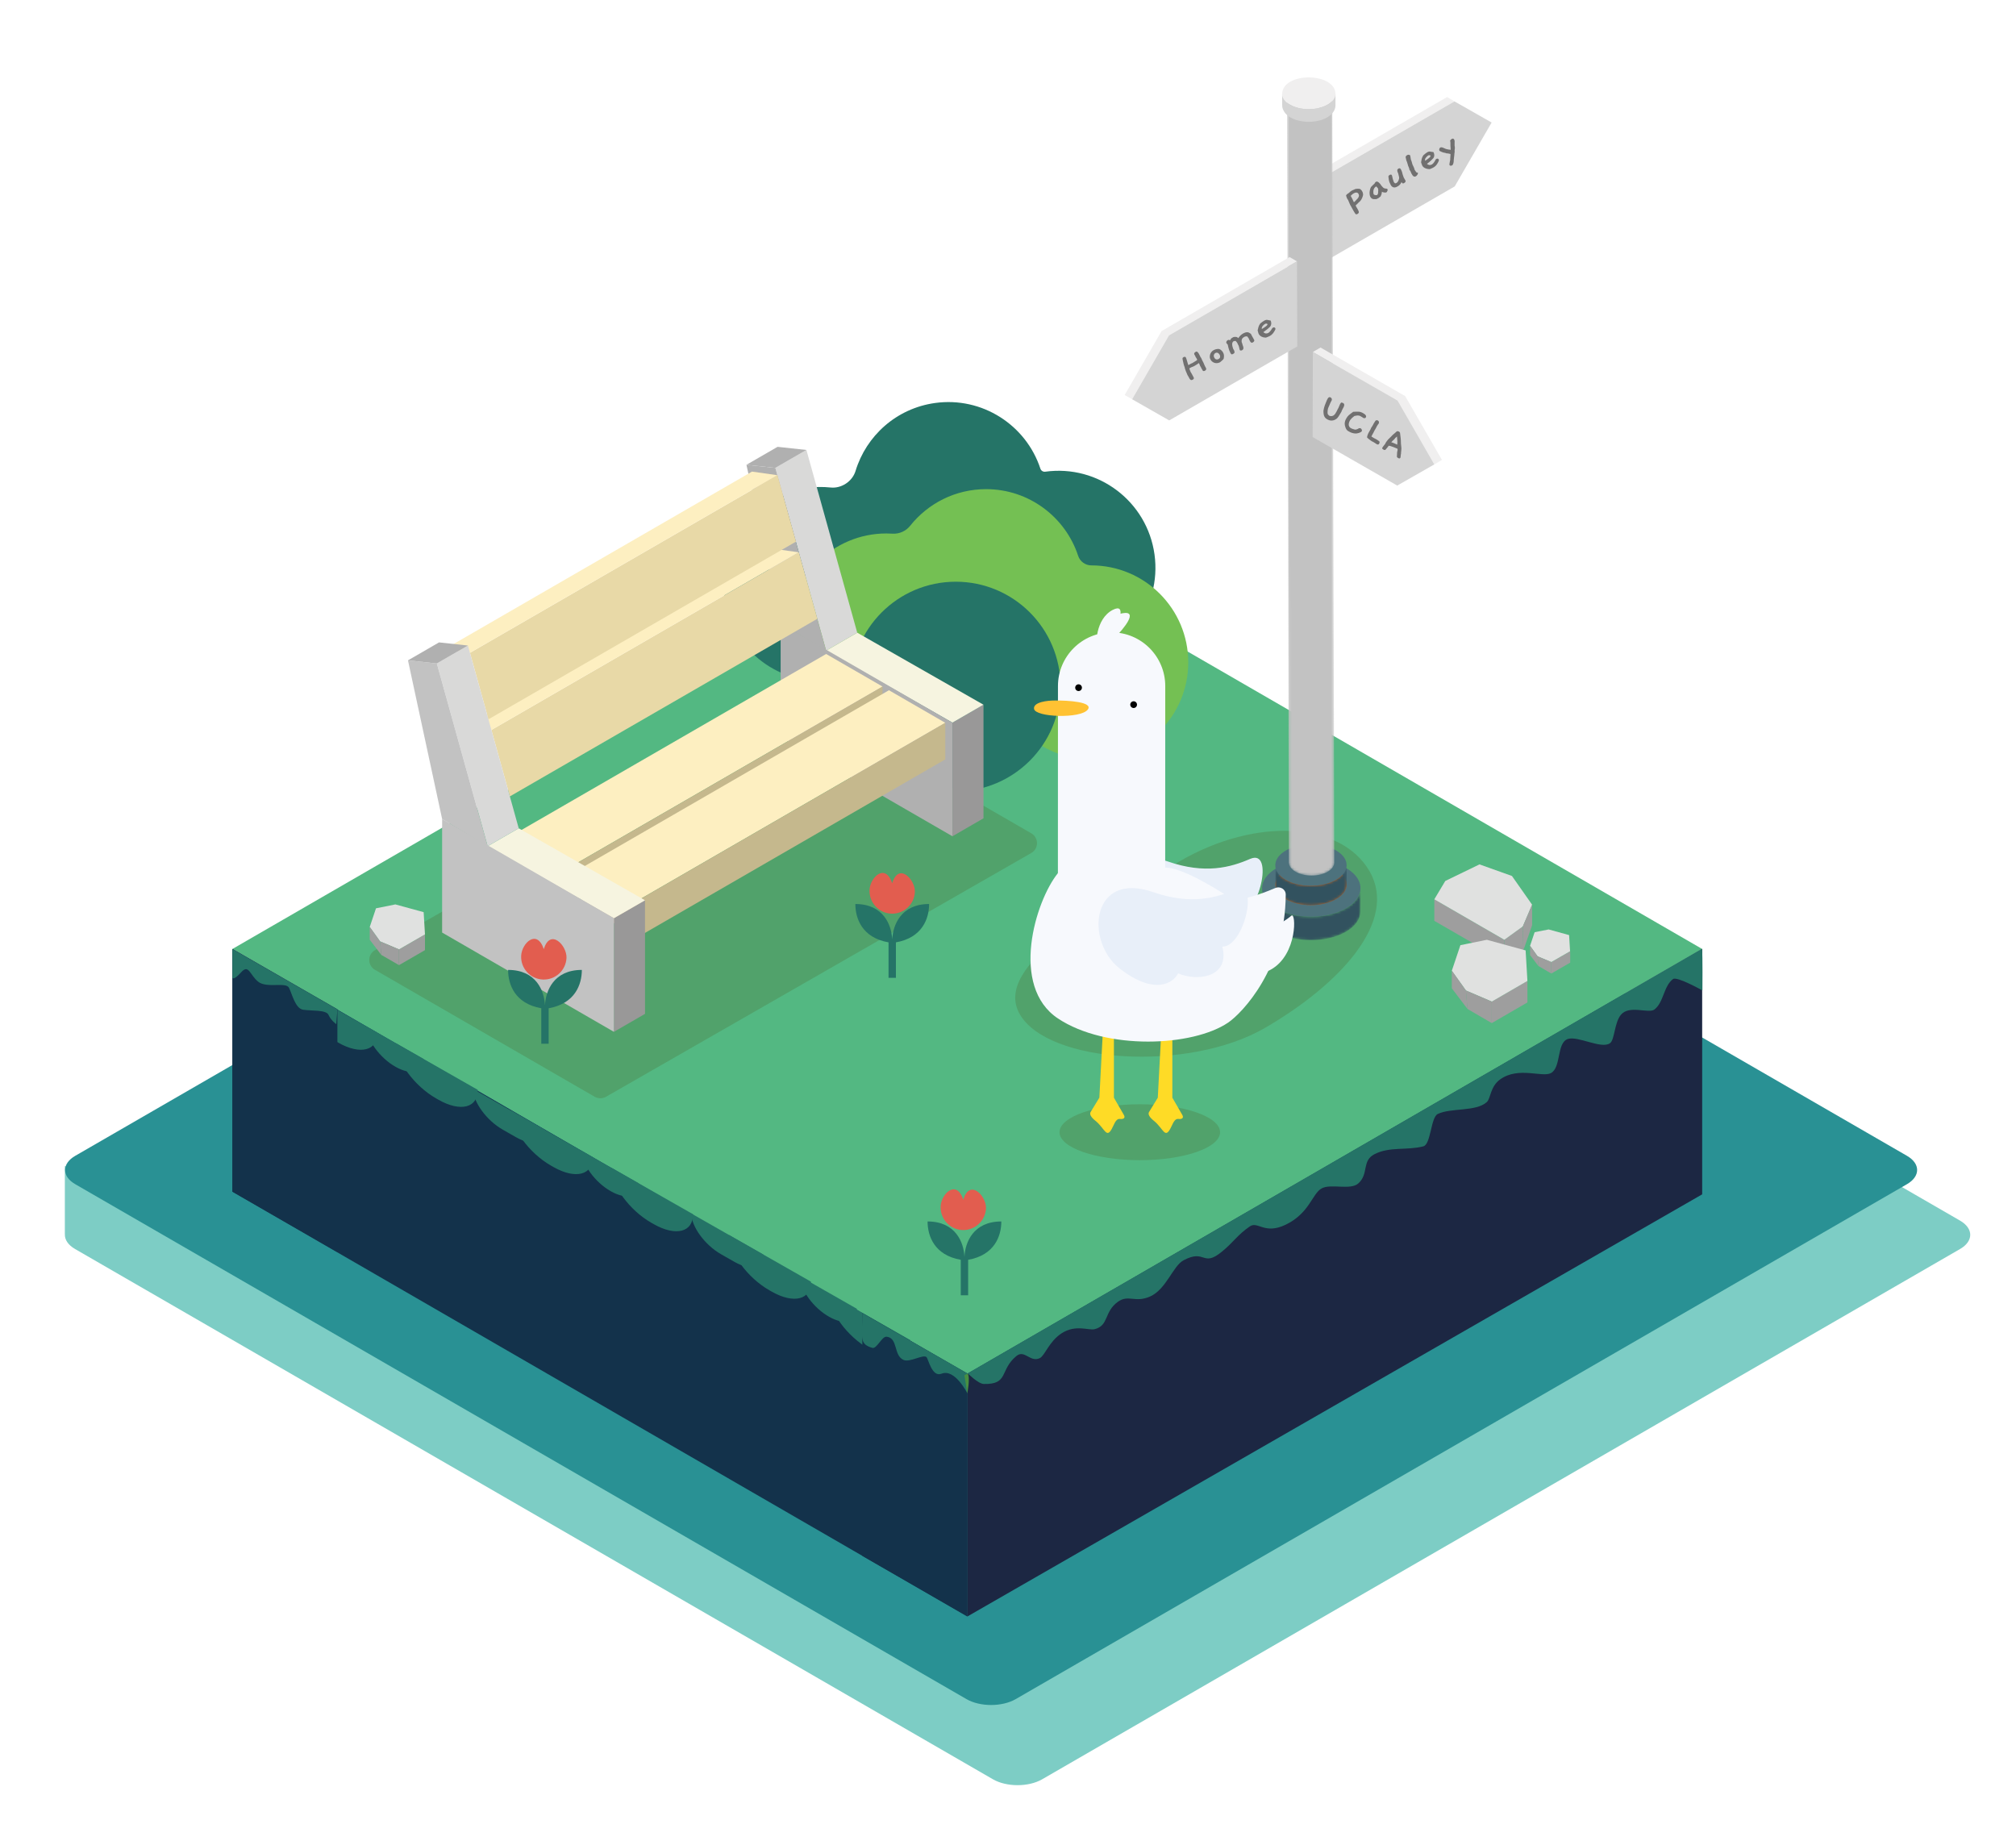 <svg width="817" height="746" viewBox="0 0 817 746" fill="none" xmlns="http://www.w3.org/2000/svg">
<g clip-path="url(#clip0_4635_7273)">
<g opacity="0.15">
<path d="M-5429.68 -1050.5L-2108.62 -2968.79L1212.45 -1050.5L-2108.62 867.806L-5429.68 -1050.5Z" stroke="#231F20" stroke-miterlimit="10"/>
<path d="M-2134.96 852.576L1186.09 -1065.71" stroke="#231F20" stroke-miterlimit="10"/>
<path d="M-2161.32 837.346L1159.74 -1080.94" stroke="#231F20" stroke-miterlimit="10"/>
<path d="M-2187.69 822.133L1133.38 -1096.17" stroke="#231F20" stroke-miterlimit="10"/>
<path d="M-2214.05 806.903L1107.02 -1111.4" stroke="#231F20" stroke-miterlimit="10"/>
<path d="M-2240.4 791.673L1080.67 -1126.61" stroke="#231F20" stroke-miterlimit="10"/>
<path d="M-2266.76 776.459L1054.31 -1141.84" stroke="#231F20" stroke-miterlimit="10"/>
<path d="M-2293.12 761.23L1027.95 -1157.07" stroke="#231F20" stroke-miterlimit="10"/>
<path d="M-2319.48 746L1001.58 -1172.29" stroke="#231F20" stroke-miterlimit="10"/>
<path d="M-2345.83 730.786L975.238 -1187.52" stroke="#231F20" stroke-miterlimit="10"/>
<path d="M-2372.19 715.556L948.876 -1202.75" stroke="#231F20" stroke-miterlimit="10"/>
<path d="M-2398.55 700.327L922.514 -1217.96" stroke="#231F20" stroke-miterlimit="10"/>
<path d="M-2424.9 685.113L896.168 -1233.19" stroke="#231F20" stroke-miterlimit="10"/>
<path d="M-2451.26 669.883L869.805 -1248.42" stroke="#231F20" stroke-miterlimit="10"/>
<path d="M-2477.62 654.654L843.443 -1263.63" stroke="#231F20" stroke-miterlimit="10"/>
<path d="M-2503.98 639.424L817.081 -1278.86" stroke="#231F20" stroke-miterlimit="10"/>
<path d="M-2530.33 624.21L790.735 -1294.09" stroke="#231F20" stroke-miterlimit="10"/>
<path d="M-2556.69 608.981L764.373 -1309.31" stroke="#231F20" stroke-miterlimit="10"/>
<path d="M-2583.05 593.751L738.011 -1324.54" stroke="#231F20" stroke-miterlimit="10"/>
<path d="M-2609.4 578.537L711.649 -1339.77" stroke="#231F20" stroke-miterlimit="10"/>
<path d="M-2635.76 563.307L685.303 -1354.98" stroke="#231F20" stroke-miterlimit="10"/>
<path d="M-2662.12 548.078L658.941 -1370.21" stroke="#231F20" stroke-miterlimit="10"/>
<path d="M-2688.49 532.864L632.578 -1385.44" stroke="#231F20" stroke-miterlimit="10"/>
<path d="M-2714.83 517.634L606.232 -1400.65" stroke="#231F20" stroke-miterlimit="10"/>
<path d="M-2741.2 502.404L579.87 -1415.88" stroke="#231F20" stroke-miterlimit="10"/>
<path d="M-2767.56 487.191L553.508 -1431.11" stroke="#231F20" stroke-miterlimit="10"/>
<path d="M-2793.92 471.961L527.146 -1446.33" stroke="#231F20" stroke-miterlimit="10"/>
<path d="M-2820.27 456.731L500.8 -1461.56" stroke="#231F20" stroke-miterlimit="10"/>
<path d="M-2846.63 441.518L474.438 -1476.79" stroke="#231F20" stroke-miterlimit="10"/>
<path d="M-2872.99 426.288L448.075 -1492" stroke="#231F20" stroke-miterlimit="10"/>
<path d="M-2899.34 411.058L421.73 -1507.23" stroke="#231F20" stroke-miterlimit="10"/>
<path d="M-2925.7 395.845L395.368 -1522.46" stroke="#231F20" stroke-miterlimit="10"/>
<path d="M-2952.06 380.615L369.005 -1537.67" stroke="#231F20" stroke-miterlimit="10"/>
<path d="M-2978.42 365.385L342.643 -1552.9" stroke="#231F20" stroke-miterlimit="10"/>
<path d="M-3004.77 350.171L316.297 -1568.13" stroke="#231F20" stroke-miterlimit="10"/>
<path d="M-3031.13 334.941L289.935 -1583.36" stroke="#231F20" stroke-miterlimit="10"/>
<path d="M-3057.49 319.712L263.573 -1598.58" stroke="#231F20" stroke-miterlimit="10"/>
<path d="M-3083.84 304.498L237.211 -1613.81" stroke="#231F20" stroke-miterlimit="10"/>
<path d="M-3110.2 289.269L210.865 -1629.04" stroke="#231F20" stroke-miterlimit="10"/>
<path d="M-3136.56 274.039L184.503 -1644.25" stroke="#231F20" stroke-miterlimit="10"/>
<path d="M-3162.93 258.825L158.14 -1659.48" stroke="#231F20" stroke-miterlimit="10"/>
<path d="M-3189.27 243.595L131.794 -1674.71" stroke="#231F20" stroke-miterlimit="10"/>
<path d="M-3215.63 228.366L105.433 -1689.92" stroke="#231F20" stroke-miterlimit="10"/>
<path d="M-3242 213.136L79.07 -1705.15" stroke="#231F20" stroke-miterlimit="10"/>
<path d="M-3268.36 197.922L52.708 -1720.38" stroke="#231F20" stroke-miterlimit="10"/>
<path d="M-3294.7 182.692L26.362 -1735.6" stroke="#231F20" stroke-miterlimit="10"/>
<path d="M-3321.07 167.463L3.84665e-05 -1750.83" stroke="#231F20" stroke-miterlimit="10"/>
</g>
<path fill-rule="evenodd" clip-rule="evenodd" d="M26.297 500.178C26.183 502.34 27.564 504.534 30.423 506.175L402.417 721.083C407.923 724.252 416.825 724.252 422.331 721.083L794.325 506.175C799.831 503.006 799.831 497.853 794.325 494.668L422.331 279.76C416.825 276.574 407.923 276.574 402.417 279.76L49.151 483.843L49.281 480.446L26.281 472.563V500.178H26.297Z" fill="#7DCDC5"/>
<path d="M30.504 468.402L391.697 259.719C397.203 256.55 406.104 256.55 411.61 259.719L772.803 468.402C778.31 471.571 778.31 476.724 772.803 479.909L411.61 688.592C406.104 691.761 397.203 691.761 391.697 688.592L30.504 479.909C24.998 476.74 24.998 471.587 30.504 468.402Z" fill="#299194"/>
<path d="M94.192 384.581L392.005 556.741L689.818 384.581L392.005 212.421L94.192 384.581Z" fill="#53B882"/>
<path d="M94.192 384.581V482.949L392.005 655.109V556.741L94.192 384.581Z" fill="#13324B"/>
<path d="M353.12 547.184L352.178 546.647C343.261 541.576 335.919 531.531 335.773 524.217L368.989 543.137C369.135 550.451 362.037 552.255 353.12 547.184Z" fill="#257467"/>
<path d="M312.773 523.453L311.831 522.917C302.913 517.846 295.571 507.801 295.425 500.487L328.642 519.406C328.788 526.72 321.69 528.524 312.773 523.453Z" fill="#257467"/>
<path d="M347.256 530.735C347.354 535.936 342.302 537.22 335.967 533.612C329.633 530.003 324.403 522.852 324.289 517.651V517.309L347.24 530.394V530.735H347.256Z" fill="#257467"/>
<path d="M297.634 511.377L292.209 508.288C285.647 504.55 280.222 497.138 280.125 491.758L309.329 508.402C309.443 513.782 304.196 515.131 297.634 511.377Z" fill="#257467"/>
<path d="M264.937 496.098L263.995 495.562C255.078 490.491 247.736 480.446 247.59 473.131L280.807 492.051C280.953 499.365 273.855 501.169 264.937 496.098Z" fill="#257467"/>
<path d="M224.298 472.953L223.356 472.416C214.438 467.345 207.097 457.3 206.95 449.986L240.167 468.905C240.313 476.22 233.215 478.024 224.298 472.953Z" fill="#257467"/>
<path d="M258.781 479.861C258.879 485.062 253.827 486.346 247.493 482.737C241.158 479.129 235.928 471.977 235.814 466.776V466.435L258.765 479.519V479.861H258.781Z" fill="#257467"/>
<path d="M209.159 460.892L203.751 457.804C197.188 454.066 191.763 446.654 191.666 441.274L220.871 457.918C220.984 463.298 215.738 464.647 209.176 460.892H209.159Z" fill="#257467"/>
<path d="M177.713 445.695L176.771 445.159C167.854 440.088 160.512 430.043 160.366 422.728L193.583 441.648C193.729 448.962 186.631 450.766 177.713 445.695Z" fill="#257467"/>
<path d="M137.09 422.55L136.148 422.013C127.23 416.942 119.889 406.897 119.742 399.583L152.959 418.503C153.105 425.817 146.007 427.621 137.09 422.55Z" fill="#257467"/>
<path d="M171.557 429.441C171.655 434.642 166.603 435.927 160.268 432.318C153.934 428.71 148.703 421.558 148.59 416.357V416.016L171.541 429.1V429.441H171.557Z" fill="#257467"/>
<path d="M121.935 410.489L116.526 407.401C109.964 403.663 104.539 396.251 104.442 390.871L133.646 407.515C133.76 412.911 128.514 414.244 121.951 410.489H121.935Z" fill="#257467"/>
<path d="M689.818 384.581V484.022L392.005 655.109V556.741L689.818 384.581Z" fill="#1C2743"/>
<path d="M94.192 384.581V482.949L136.732 507.411V409.01L94.192 384.565V384.581Z" fill="#13324B"/>
<path d="M349.465 532.165V630.533L392.005 654.979V556.611L349.465 532.165Z" fill="#13324B"/>
<path d="M392.152 556.66L349.465 532.133C349.465 541.869 347.971 544.697 353.558 546.241C355.313 546.729 357.392 541.511 359.292 541.722C364.035 542.226 362.005 549.297 366.179 551.133C368.697 552.239 373.992 548.809 375.438 549.947C376.201 550.564 377.647 558.285 381.561 556.708C386.986 554.53 392.005 564.624 392.005 564.624C392.005 564.624 391.81 559.114 392.152 556.627C392.152 556.465 396.391 560.821 398.697 560.869C408.914 561.097 405.016 555.213 411.887 549.557C415.216 546.777 417.474 552.271 421.372 550.402C423.468 549.378 425.092 543.673 430.241 540.325C435.975 536.619 441.189 539.301 443.674 538.65C449.456 537.155 447.345 531.613 453.079 527.533C457.334 524.51 459.998 528.102 466.04 525.436C472.651 522.527 475.331 513.051 479.619 510.759C488.569 505.98 487.221 513.733 495.083 507.329C499.874 503.461 501.482 500.422 506.566 496.976C509.734 494.83 512.462 500.405 520.958 496.358C530.719 491.693 531.743 483.745 535.609 481.616C539.361 479.552 547.238 482.461 550.455 479.6C554.808 475.732 551.803 470.466 556.952 467.784C563.108 464.566 570.076 466.305 576.817 464.566C579.919 463.769 579.805 452.83 582.664 451.449C587.992 448.881 598.111 450.604 602.529 446.638C604.17 445.159 603.861 440.364 607.971 437.422C615.345 432.139 624.961 436.723 628.469 434.903C632.79 432.676 630.759 422.631 635.356 421.071C639.482 419.689 649.016 425.313 652.492 422.745C654.36 421.379 654.246 414.407 656.894 411.237C660.305 407.157 668.134 410.896 670.473 409.108C674.258 406.231 674.176 399.599 678.01 396.771C679.618 395.585 689.916 401.387 689.916 401.387C689.916 401.387 690.062 387.279 689.753 384.5L540.936 470.547L392.119 556.595L392.152 556.643V556.66Z" fill="#257467"/>
<path d="M136.732 409.01L136.278 415.057C136.278 415.057 134.069 413.48 133.143 411.302C132.217 409.124 125.915 409.725 122.78 409.189C119.645 408.653 118.378 402.818 117.127 400.331C115.877 397.811 108.031 400.64 104.588 397.811C101.144 394.983 100.836 390.562 97.701 394.057C94.566 397.535 94.192 396.267 94.192 396.267V384.613L136.732 409.059L136.7 409.027L136.732 409.01Z" fill="#257467"/>
<path d="M392.005 564.673C392.005 564.673 393.305 558.106 392.152 556.66L390.852 557.342L392.005 564.754" fill="#478F41"/>
<path d="M555.035 353.114C543.438 332.975 509.084 331.106 478.304 348.904C447.54 366.718 401.67 390.871 413.267 411.01C424.865 431.148 481.747 434.431 512.527 416.633C543.291 398.819 566.649 373.252 555.035 353.114Z" fill="#51A26B"/>
<path fill-rule="evenodd" clip-rule="evenodd" d="M337.803 275.599C316.314 278.574 296.481 263.555 293.509 242.051C290.536 220.548 305.545 200.702 327.034 197.727C330.282 197.272 333.482 197.24 336.601 197.565C341.003 198.036 345.437 195.094 346.72 190.852C351.041 176.63 363.255 165.496 378.93 163.318C398.031 160.669 415.817 172.241 421.632 189.942C421.908 190.754 422.721 191.275 423.581 191.161C445.071 188.186 464.903 203.205 467.876 224.709C470.848 246.212 455.84 266.058 434.351 269.033C415.249 271.682 397.463 260.109 391.648 242.409C391.372 241.596 390.56 241.076 389.699 241.19C386.45 241.645 383.25 241.678 380.132 241.352C375.73 240.881 371.296 243.823 370.013 248.065C365.692 262.287 353.477 273.421 337.803 275.599Z" fill="#257467"/>
<path fill-rule="evenodd" clip-rule="evenodd" d="M359.195 294.827C337.494 294.827 319.903 277.225 319.903 255.51C319.903 233.794 337.494 216.192 359.195 216.192C360.023 216.192 360.852 216.224 361.664 216.273C364.425 216.452 367.121 215.249 368.843 213.087C376.039 204.034 387.149 198.231 399.607 198.231C417.019 198.231 431.784 209.56 436.933 225.261C437.68 227.553 439.857 229.13 442.261 229.13C463.961 229.13 481.552 246.733 481.552 268.448C481.552 290.163 463.961 307.765 442.261 307.765C424.848 307.765 410.084 296.437 404.935 280.735C404.188 278.444 402.011 276.867 399.607 276.867C398.779 276.867 397.95 276.834 397.138 276.786C394.377 276.607 391.681 277.81 389.959 279.971C382.763 289.025 371.653 294.827 359.195 294.827Z" fill="#74C053"/>
<path d="M387.327 320.72C410.777 320.72 429.786 301.697 429.786 278.232C429.786 254.767 410.777 235.745 387.327 235.745C363.878 235.745 344.869 254.767 344.869 278.232C344.869 301.697 363.878 320.72 387.327 320.72Z" fill="#257467"/>
<path d="M328.886 286.262L417.961 337.721C421.015 339.493 421.015 343.898 417.961 345.669L245.592 444.476C244.179 445.289 242.425 445.289 241.012 444.476L151.936 393.017C148.882 391.245 148.882 386.84 151.936 385.068L324.305 286.262C325.718 285.449 327.472 285.449 328.886 286.262Z" fill="#51A26B"/>
<path d="M385.979 292.861L398.567 285.595V331.626L385.979 338.908V292.861Z" fill="#999898"/>
<path d="M385.979 292.861L398.567 285.595L347.402 256.403L334.798 263.685L385.979 292.861Z" fill="#F6F4E0"/>
<path d="M314.218 189.617L326.806 182.351L347.402 256.403L334.798 263.685L314.218 189.617Z" fill="#D9D9D8"/>
<path d="M316.362 252.649L385.979 292.861V338.908L316.362 298.68V252.649Z" fill="#B0B0B0"/>
<path d="M302.507 188.365L314.218 189.617L334.798 263.685L316.362 252.649L302.507 188.365Z" fill="#B0B0B0"/>
<path d="M304.732 191.128L315.03 192.591L322.535 219.524L312.22 218.077L304.732 191.128Z" fill="#CFBD9D"/>
<path d="M315.112 181.083L302.507 188.365L314.218 189.617L326.806 182.351L315.112 181.083Z" fill="#B0B0B0"/>
<path d="M233.053 350.204L210.215 337.006V351.829L233.053 365.028V350.204Z" fill="#CFBD9D"/>
<path d="M357.652 278.232L334.798 265.034L210.215 337.006L233.053 350.204L357.652 278.232Z" fill="#FDEFC1"/>
<path d="M233.053 350.204L357.652 278.232V293.056L233.053 365.028V350.204Z" fill="#C5B88D"/>
<path d="M258.505 364.914L235.668 351.716V366.539L258.505 379.737V364.914Z" fill="#CFBD9D"/>
<path d="M383.088 292.926L360.251 279.728L235.668 351.716L258.505 364.914L383.088 292.926Z" fill="#FDEFC1"/>
<path d="M258.505 364.914L383.088 292.926V307.749L258.505 379.737V364.914Z" fill="#C5B88D"/>
<path d="M331.208 250.78L206.625 322.751L199.138 295.819L323.72 223.831L331.208 250.78Z" fill="#E8D9A7"/>
<path d="M188.823 294.356L199.138 295.819L323.72 223.831L313.422 222.384L188.823 294.356Z" fill="#FDEFC1"/>
<path d="M322.535 219.524L197.936 291.512L190.448 264.563L315.03 192.591L322.535 219.524Z" fill="#E8D9A7"/>
<path d="M180.133 263.116L190.448 264.563L315.03 192.591L304.732 191.128L180.133 263.116Z" fill="#FDEFC1"/>
<path d="M248.792 372.114L261.396 364.849V410.879L248.792 418.161V372.114Z" fill="#999898"/>
<path d="M248.792 372.114L261.396 364.849L210.215 335.673L197.627 342.939L248.792 372.114Z" fill="#F6F4E0"/>
<path d="M177.031 268.886L189.619 261.605L210.215 335.673L197.627 342.939L177.031 268.886Z" fill="#D9D9D8"/>
<path d="M179.175 331.902L248.792 372.114V418.161L179.175 377.933V331.902Z" fill="#C2C2C2"/>
<path d="M165.336 267.619L177.031 268.886L197.627 342.939L179.175 331.902L165.336 267.619Z" fill="#C2C2C2"/>
<path d="M177.924 260.337L165.336 267.619L177.031 268.886L189.619 261.605L177.924 260.337Z" fill="#B0B0B0"/>
<path d="M589.437 41.09L586.449 39.334L534.553 69.306L534.65 103.78L537.655 105.52L537.541 71.045L589.437 41.09Z" fill="#F0EFEF"/>
<path d="M589.437 41.09L604.495 49.655L589.535 75.548L537.655 105.52L537.541 71.045L589.437 41.09Z" fill="#D4D4D4"/>
<path d="M545.793 351.943C553.427 356.527 553.151 363.841 545.208 368.278C537.265 372.699 524.645 372.569 517.01 368.002C509.393 363.418 509.653 356.104 517.612 351.667C525.554 347.23 538.175 347.343 545.793 351.943Z" fill="#4D727D"/>
<mask id="mask0_4635_7273" style="mask-type:luminance" maskUnits="userSpaceOnUse" x="511" y="359" width="41" height="23">
<path d="M511.407 369.514C511.407 365.905 511.472 363.63 511.472 360.021C511.472 362.882 513.323 365.775 517.027 367.986C524.661 372.569 537.265 372.699 545.224 368.262C549.318 365.987 551.364 362.947 551.364 359.891L551.299 369.384C551.299 372.423 549.253 375.479 545.159 377.754C537.217 382.192 524.58 382.062 516.962 377.478C513.258 375.251 511.423 372.374 511.423 369.514H511.407Z" fill="white"/>
</mask>
<g mask="url(#mask0_4635_7273)">
<path d="M511.407 369.514L511.472 360.021C511.472 362.882 513.323 365.775 517.027 367.986C524.661 372.569 537.265 372.699 545.224 368.262C549.318 365.987 551.364 362.947 551.364 359.891L551.299 369.384C551.299 372.423 549.253 375.479 545.159 377.754C537.217 382.192 524.58 382.062 516.962 377.478C513.258 375.251 511.423 372.374 511.423 369.514H511.407Z" fill="#32525F"/>
</g>
<path d="M541.732 352.642C547.271 355.974 547.076 361.273 541.31 364.459C535.544 367.677 526.399 367.596 520.876 364.264C515.354 360.948 515.549 355.633 521.299 352.415C527.049 349.196 536.21 349.31 541.732 352.626V352.642Z" fill="#B46127"/>
<path d="M541.7 344.792C547.222 348.124 547.044 353.439 541.277 356.657C535.511 359.859 526.366 359.778 520.844 356.446C515.321 353.097 515.516 347.815 521.266 344.58C527.016 341.378 536.161 341.46 541.7 344.792Z" fill="#4D727D"/>
<mask id="mask1_4635_7273" style="mask-type:luminance" maskUnits="userSpaceOnUse" x="516" y="350" width="30" height="17">
<path d="M516.848 358.494C516.848 355.877 516.848 353.276 516.832 350.659C516.832 352.74 518.18 354.82 520.86 356.446C526.383 359.778 535.527 359.843 541.294 356.657C544.25 354.983 545.744 352.788 545.744 350.578V358.412C545.777 360.623 544.282 362.833 541.31 364.459C535.544 367.677 526.399 367.596 520.876 364.264C518.196 362.638 516.864 360.558 516.848 358.494Z" fill="white"/>
</mask>
<g mask="url(#mask1_4635_7273)">
<path d="M516.848 358.494V350.659C516.848 352.74 518.18 354.82 520.86 356.446C526.383 359.778 535.527 359.843 541.294 356.657C544.25 354.983 545.744 352.788 545.744 350.578V358.412C545.777 360.623 544.282 362.833 541.31 364.459C535.544 367.677 526.399 367.596 520.876 364.264C518.196 362.638 516.864 360.558 516.848 358.494Z" fill="#32525F"/>
</g>
<mask id="mask2_4635_7273" style="mask-type:luminance" maskUnits="userSpaceOnUse" x="521" y="38" width="20" height="317">
<path d="M539.945 38.489L540.725 349.538C540.725 350.903 539.832 352.236 538.045 353.276C534.455 355.357 528.624 355.357 525.034 353.276C523.215 352.236 522.322 350.854 522.322 349.473L521.542 38.44C521.542 39.822 522.436 41.203 524.255 42.244C527.861 44.308 533.676 44.308 537.265 42.227C539.036 41.187 539.929 39.838 539.945 38.489Z" fill="white"/>
</mask>
<g mask="url(#mask2_4635_7273)">
<path d="M539.945 38.489L540.725 349.538C540.725 350.903 539.832 352.236 538.045 353.276C534.455 355.357 528.624 355.357 525.034 353.276C523.215 352.236 522.322 350.854 522.322 349.473L521.542 38.44C521.542 39.822 522.436 41.203 524.255 42.244C527.861 44.308 533.676 44.308 537.265 42.227C539.036 41.187 539.929 39.838 539.945 38.489Z" fill="#C2C2C2"/>
</g>
<path d="M537.217 34.702C540.823 36.799 540.855 40.147 537.265 42.244C533.676 44.324 527.861 44.324 524.255 42.26C520.649 40.163 520.633 36.799 524.222 34.702C527.812 32.621 533.627 32.621 537.233 34.702H537.217Z" fill="#D68428"/>
<path d="M519.609 38.018C519.609 39.562 520.616 41.122 522.614 42.325C529.355 46.388 541.212 43.544 541.196 37.953C541.001 29.306 519.934 29.029 519.609 38.018Z" fill="#F0EFEF"/>
<path d="M541.196 37.953C541.196 39.611 540.092 41.252 537.866 42.487C533.562 44.893 526.724 44.812 522.598 42.325C520.6 41.122 519.593 39.562 519.593 38.018C519.609 42.959 519.593 42.845 519.674 43.446C520.486 47.25 524.921 48.875 528.283 49.249C530.086 49.509 532.376 49.428 534.894 48.794C535.365 48.68 537.818 47.965 539.491 46.356C541.131 44.779 541.18 43.333 541.212 42.715V37.953H541.196Z" fill="#D4D4D4"/>
<path d="M522.614 104.187L470.735 134.175L455.791 160.067L458.796 161.806L473.739 135.914L525.619 105.926L522.614 104.187Z" fill="#F0EFEF"/>
<path d="M525.619 105.926L525.717 140.4L473.837 170.372L458.796 161.806L473.739 135.914L525.619 105.926Z" fill="#D4D4D4"/>
<path d="M569.458 160.522L535.154 140.839L532.051 142.643L565.918 162.278L581.267 188.203L584.369 186.382L569.458 160.522Z" fill="#F0EFEF"/>
<path d="M566.34 162.327L581.267 188.203L566.243 196.785L531.954 177.118L532.051 142.643L566.34 162.327Z" fill="#D4D4D4"/>
<path fill-rule="evenodd" clip-rule="evenodd" d="M360.088 381.899C349.368 380.014 346.639 372.228 346.639 366.36C358.107 366.36 361.29 375.007 361.566 380.534H361.599C361.875 375.007 365.058 366.36 376.526 366.36C376.526 372.228 373.781 380.014 363.077 381.899V396.284H360.088V381.899Z" fill="#257467"/>
<path d="M352.389 360.607C352.633 355.535 358.772 349.586 361.566 357.941C364.165 349.326 371.003 356.429 370.76 361.517C370.516 366.588 366.195 370.505 361.128 370.261C356.06 370.017 352.145 365.694 352.389 360.623V360.607Z" fill="#E25D4F"/>
<path d="M494.449 458.844C494.449 465.102 479.879 470.173 461.915 470.173C443.95 470.173 429.38 465.102 429.38 458.844C429.38 452.587 443.95 447.515 461.915 447.515C479.879 447.515 494.449 452.587 494.449 458.844Z" fill="#51A26B"/>
<path d="M506.664 348.059C498.689 351.537 488.342 354.349 473.268 349.115C447.946 340.322 445.493 369.188 459.673 380.209C473.853 391.229 481.39 386.092 483.388 382.143C491.136 385.524 504.536 383.833 501.336 371.269C510.205 371.513 516.621 343.719 506.648 348.075L506.664 348.059Z" fill="#E8EFF9"/>
<path d="M451.422 444.85V405.89L447.735 403.029L445.526 444.85L442.001 450.62C441.189 451.969 443.122 453.578 444.356 454.57C444.714 454.862 445.087 455.252 445.526 455.74C448.368 458.861 448.839 461.478 451.422 455.74C452.25 453.903 453.03 453.367 453.842 453.464C455.288 453.643 456.181 453.091 455.45 451.823L451.422 444.85Z" fill="#FEDB26"/>
<path d="M475.104 444.85V405.89L471.417 403.029L469.208 444.85L465.683 450.62C464.871 451.969 466.804 453.578 468.038 454.57C468.396 454.862 468.769 455.252 469.208 455.74C472.05 458.861 472.521 461.478 475.104 455.74C475.932 453.903 476.712 453.367 477.524 453.464C478.97 453.643 479.863 453.091 479.132 451.823L475.104 444.85Z" fill="#FEDB26"/>
<path d="M450.496 256.273C438.492 256.273 428.747 266.009 428.747 278.021L428.714 381.249C428.714 393.26 438.444 403.013 450.447 403.013C462.451 403.013 472.196 393.277 472.196 381.265L472.229 278.037C472.229 266.026 462.499 256.273 450.496 256.273Z" fill="#F7F9FD"/>
<path d="M445.136 260.987C446.159 260.093 449.391 258.305 450.886 257.525C453.306 252.844 456.733 244.229 450.999 247.139C443.836 250.78 443.853 262.109 445.136 260.987Z" fill="#F7F9FD"/>
<path d="M445.298 259.947C446.549 259.41 450.171 258.663 451.828 258.37C455.547 254.632 461.395 247.448 455.044 248.504C447.117 249.837 443.739 260.629 445.298 259.947Z" fill="#F7F9FD"/>
<path d="M428.747 412.749C409.125 399.713 419.586 365.109 428.747 353.829C438.671 352.333 466.43 351.569 472.586 351.618C478.304 351.667 490.6 358.559 498.559 363.922C499.631 364.637 501.092 364.767 502.343 364.507C504.747 364.004 509.198 363.158 516.816 359.875C518.797 359.03 521.055 360.379 521.055 362.541C520.909 392.464 503.318 410.619 497.73 414.407C483.42 424.143 448.384 425.784 428.747 412.749Z" fill="#F7F9FD"/>
<path d="M523.329 371.09C521.786 372.537 516.864 375.511 514.607 376.812C511.114 384.207 506.306 397.795 515.029 392.935C525.928 386.856 525.278 369.302 523.329 371.106V371.09Z" fill="#F7F9FD"/>
<path d="M500.67 360.509C492.711 363.971 482.397 366.767 467.356 361.549C442.098 352.788 439.646 381.541 453.793 392.529C467.941 403.5 475.461 398.38 477.443 394.463C485.174 397.828 498.542 396.154 495.359 383.622C504.195 383.866 510.611 356.169 500.67 360.509Z" fill="#E8EFF9"/>
<path d="M437.096 280.053C437.849 280.053 438.46 279.441 438.46 278.687C438.46 277.933 437.849 277.322 437.096 277.322C436.342 277.322 435.731 277.933 435.731 278.687C435.731 279.441 436.342 280.053 437.096 280.053Z" fill="#010101"/>
<path d="M459.413 286.928C460.167 286.928 460.778 286.317 460.778 285.563C460.778 284.809 460.167 284.197 459.413 284.197C458.66 284.197 458.049 284.809 458.049 285.563C458.049 286.317 458.66 286.928 459.413 286.928Z" fill="#010101"/>
<path d="M419.05 287.253C418.692 284.506 424.54 283.872 427.496 283.889C432.905 283.824 443.122 284.474 440.848 287.546C437.989 291.382 419.488 290.683 419.05 287.253Z" fill="#FFC233"/>
<path fill-rule="evenodd" clip-rule="evenodd" d="M222.349 422.989H219.36V408.604C208.64 406.718 205.911 398.933 205.911 393.065C217.378 393.065 220.562 401.712 220.838 407.239H220.871C221.147 401.712 224.33 393.065 235.798 393.065C235.798 398.933 233.069 406.718 222.349 408.604V422.989Z" fill="#257467"/>
<path d="M211.206 387.311C211.45 382.24 217.589 376.291 220.383 384.646C222.982 376.031 229.82 383.134 229.577 388.222C229.333 393.293 225.012 397.21 219.945 396.966C214.877 396.722 210.962 392.399 211.206 387.328V387.311Z" fill="#E25D4F"/>
<path fill-rule="evenodd" clip-rule="evenodd" d="M392.346 524.932H389.358V510.548C378.638 508.662 375.909 500.877 375.909 495.009C387.376 495.009 390.56 503.656 390.836 509.182H390.868C391.145 503.656 394.328 495.009 405.796 495.009C405.796 500.877 403.067 508.662 392.346 510.548V524.932Z" fill="#257467"/>
<path d="M381.204 488.833C381.448 483.761 387.587 477.813 390.381 486.167C392.98 477.552 399.818 484.655 399.575 489.743C399.331 494.814 395.01 498.731 389.943 498.487C384.875 498.244 380.96 493.92 381.204 488.849V488.833Z" fill="#E25D4F"/>
<path d="M552.225 77.937C552.29 78.132 552.339 78.294 552.371 78.457C552.404 78.603 552.42 78.782 552.404 78.945C552.387 79.107 552.339 79.302 552.274 79.513C552.209 79.725 552.111 79.969 551.998 80.261C551.673 81.009 551.218 81.61 550.601 82.065C550.471 82.195 550.308 82.374 550.113 82.569C549.902 82.781 549.659 83.008 549.366 83.284L549.87 84.211C549.951 84.341 550.048 84.471 550.113 84.601C550.195 84.731 550.276 84.877 550.357 85.056C550.422 85.17 550.471 85.3 550.536 85.446C550.601 85.592 550.649 85.722 550.666 85.869C550.682 86.015 550.666 86.145 550.584 86.291C550.52 86.438 550.373 86.568 550.178 86.681C549.967 86.811 549.789 86.86 549.659 86.86C549.529 86.86 549.415 86.795 549.318 86.698C549.22 86.6 549.139 86.454 549.041 86.291C548.96 86.129 548.846 85.966 548.733 85.787C548.668 85.674 548.57 85.527 548.473 85.365C548.392 85.219 548.278 85.024 548.164 84.796C548.051 84.569 547.888 84.308 547.726 84L547.677 83.918C547.677 83.918 547.612 83.788 547.563 83.691C547.515 83.593 547.45 83.496 547.385 83.398C547.32 83.301 547.271 83.203 547.222 83.122C547.173 83.041 547.141 82.992 547.141 82.959C547.109 82.894 547.06 82.797 546.995 82.634C546.93 82.472 546.849 82.309 546.784 82.13C546.702 81.952 546.621 81.773 546.556 81.61C546.491 81.448 546.426 81.318 546.394 81.22C546.313 81.058 546.248 80.928 546.166 80.814C546.085 80.7 546.02 80.586 545.939 80.489C545.939 80.472 545.907 80.407 545.858 80.294C545.809 80.18 545.76 80.05 545.712 79.92C545.663 79.774 545.614 79.644 545.582 79.497C545.549 79.351 545.517 79.221 545.517 79.107C545.76 78.798 546.101 78.522 546.524 78.262L546.654 78.181C547.076 77.758 547.498 77.433 547.921 77.189C548.083 77.092 548.554 76.897 549.334 76.572L550.243 76.49C550.503 76.49 550.714 76.49 550.893 76.523C551.072 76.555 551.25 76.637 551.397 76.75C551.543 76.864 551.689 77.01 551.835 77.206C551.965 77.4 552.111 77.644 552.258 77.953L552.225 77.937ZM550.731 79.091C550.682 78.88 550.617 78.701 550.536 78.555C550.406 78.294 550.162 78.116 549.821 78.051C549.464 77.969 549.009 78.116 548.44 78.441C548.181 78.603 547.823 78.912 547.368 79.383C547.482 79.562 547.596 79.774 547.742 80.017C547.872 80.278 548.018 80.57 548.197 80.911C548.197 80.944 548.229 81.041 548.327 81.22C548.375 81.301 548.424 81.415 548.473 81.545C548.538 81.675 548.603 81.805 548.684 81.952C548.782 81.887 548.879 81.789 549.009 81.692C549.123 81.578 549.236 81.48 549.334 81.383C549.431 81.285 549.545 81.155 549.675 80.993C550.406 80.343 550.763 79.709 550.747 79.091H550.731Z" fill="#717070"/>
<path d="M561.792 76.442C562.052 76.442 562.214 76.523 562.296 76.685C562.344 76.767 562.361 76.88 562.344 77.01C562.344 77.141 562.296 77.27 562.247 77.384C562.198 77.514 562.133 77.628 562.052 77.742C561.971 77.856 561.89 77.937 561.792 78.002C561.695 78.018 561.548 78.034 561.402 78.034C561.24 78.034 561.077 78.034 560.915 78.002C560.753 77.986 560.574 77.937 560.411 77.888C560.249 77.839 560.103 77.758 560.005 77.677V78.002C559.973 78.49 559.794 79.026 559.486 79.611C558.966 80.034 558.657 80.278 558.576 80.326C558.365 80.456 558.089 80.586 557.764 80.7H556.562C555.993 80.586 555.571 80.245 555.295 79.66C555.197 79.448 555.116 79.205 555.084 78.912C555.035 78.62 555.019 78.294 555.035 77.953C555.051 77.612 555.1 77.254 555.197 76.897C555.279 76.523 555.409 76.165 555.587 75.808C555.863 75.499 556.14 75.222 556.399 74.979C556.659 74.719 556.87 74.54 557.017 74.426C557.13 74.085 557.342 73.841 557.618 73.662C557.78 73.565 557.975 73.548 558.17 73.613C558.365 73.678 558.56 73.792 558.771 73.955C558.966 74.117 559.161 74.312 559.339 74.54C559.518 74.767 559.68 74.995 559.81 75.222L560.395 75.873C560.574 76.084 560.785 76.23 561.029 76.311C561.256 76.393 561.532 76.442 561.825 76.442H561.792ZM558.446 76.328C558.446 76.328 558.186 76.068 557.748 75.548C557.699 75.58 557.601 75.629 557.488 75.694C557.374 75.759 557.26 75.873 557.13 76.019C557 76.165 556.887 76.36 556.773 76.588C556.659 76.832 556.594 77.124 556.562 77.482C556.513 78.002 556.562 78.457 556.757 78.847C557.098 79.058 557.52 79.14 558.024 79.075C558.137 78.977 558.219 78.88 558.284 78.782C558.349 78.685 558.397 78.587 558.43 78.49C558.462 78.376 558.495 78.262 558.495 78.116C558.495 77.969 558.511 77.807 558.511 77.596C558.544 77.287 558.56 77.027 558.527 76.815C558.511 76.604 558.462 76.442 558.414 76.328H558.446Z" fill="#717070"/>
<path d="M567.558 68.38C567.64 68.477 567.704 68.591 567.769 68.721C567.818 68.835 567.883 68.949 567.932 69.062C568.143 69.517 568.289 69.956 568.354 70.395C568.435 70.671 568.517 70.948 568.614 71.224C568.712 71.5 568.825 71.793 568.939 72.086C568.939 72.102 569.02 72.199 569.134 72.378C569.248 72.557 569.41 72.833 569.589 73.207C569.67 73.37 569.654 73.548 569.54 73.727C569.426 73.906 569.28 74.052 569.069 74.166C568.825 74.312 568.63 74.377 568.484 74.345C568.338 74.312 568.175 74.117 567.981 73.776C567.867 74.052 567.737 74.28 567.607 74.475C567.477 74.67 567.331 74.832 567.185 74.963C567.039 75.093 566.909 75.222 566.762 75.304C566.632 75.401 566.502 75.483 566.373 75.548C565.739 75.938 565.171 76.052 564.683 75.905C564.196 75.759 563.806 75.401 563.53 74.8C563.498 74.735 563.465 74.654 563.433 74.589C563.4 74.507 563.368 74.426 563.319 74.312C563.303 74.312 563.27 74.264 563.238 74.182C563.189 74.069 563.14 73.955 563.092 73.841C563.043 73.727 562.994 73.565 562.945 73.386C562.897 73.191 562.848 72.963 562.799 72.654C562.75 72.362 562.702 71.972 562.653 71.5C562.718 71.257 562.88 71.062 563.124 70.915C563.319 70.802 563.498 70.753 563.676 70.753C563.855 70.753 564.001 70.85 564.082 71.045C564.099 71.094 564.131 71.208 564.18 71.37C564.212 71.533 564.261 71.728 564.293 71.923C564.326 72.134 564.375 72.329 564.44 72.524C564.488 72.719 564.537 72.866 564.586 72.963L564.618 73.044C564.651 73.175 564.683 73.288 564.716 73.386C564.748 73.5 564.797 73.597 564.829 73.678C564.959 73.939 565.106 74.117 565.268 74.231C565.43 74.345 565.658 74.329 565.934 74.15C566.129 74.036 566.308 73.874 566.438 73.678C566.567 73.483 566.697 73.288 566.779 73.077C566.876 72.866 566.941 72.654 566.974 72.443C567.022 72.232 567.039 72.053 567.022 71.891C566.909 71.484 566.779 70.948 566.632 70.281L566.567 70.135C566.486 69.973 566.421 69.794 566.356 69.631C566.291 69.469 566.259 69.306 566.259 69.144C566.259 68.997 566.275 68.851 566.34 68.705C566.405 68.575 566.519 68.445 566.697 68.347C567.022 68.152 567.298 68.152 567.51 68.347L567.558 68.38Z" fill="#717070"/>
<path d="M571.424 62.87C571.522 63.13 571.587 63.438 571.635 63.812C571.684 64.186 571.733 64.479 571.781 64.706L571.863 64.885C571.928 65.031 571.993 65.178 572.041 65.356C572.09 65.535 572.139 65.698 572.187 65.844C572.236 66.007 572.269 66.137 572.301 66.267C572.317 66.397 572.35 66.478 572.366 66.51C572.366 66.559 572.431 66.689 572.512 66.868C572.61 67.063 572.724 67.307 572.87 67.616L572.951 67.794C573.048 67.99 573.113 68.168 573.162 68.331C573.211 68.493 573.243 68.64 573.276 68.786L573.958 69.81C574.055 69.891 574.283 69.956 574.64 70.021C574.673 70.233 574.608 70.476 574.445 70.769C574.283 71.045 574.072 71.273 573.828 71.419C573.487 71.614 573.178 71.63 572.87 71.452C572.561 71.273 572.252 70.85 571.928 70.2C571.879 70.086 571.846 69.989 571.814 69.907C571.798 69.826 571.749 69.713 571.7 69.599C571.587 69.355 571.408 69.079 571.164 68.77C571.164 68.624 571.148 68.461 571.083 68.282C571.034 68.103 570.969 67.925 570.904 67.762C570.839 67.6 570.791 67.469 570.726 67.356C570.677 67.242 570.661 67.209 570.661 67.226C570.661 67.226 570.661 67.161 570.596 66.998C570.547 66.836 570.498 66.641 570.433 66.413C570.368 66.185 570.303 65.958 570.222 65.73C570.141 65.503 570.076 65.324 570.011 65.194L569.946 65.08L569.637 63.666C569.67 63.357 569.881 63.097 570.222 62.886C570.612 62.658 570.986 62.642 571.359 62.886L571.424 62.87Z" fill="#717070"/>
<path d="M583.119 65.064C582.924 65.6 582.648 66.104 582.323 66.592C581.982 67.079 581.592 67.469 581.137 67.746C580.731 67.99 580.179 68.25 579.481 68.526C579.204 68.526 578.896 68.526 578.587 68.461C578.279 68.412 577.986 68.331 577.694 68.217C577.401 68.103 577.142 67.941 576.914 67.762C576.671 67.567 576.492 67.339 576.362 67.063C576.329 66.982 576.281 66.868 576.232 66.738C576.183 66.592 576.135 66.462 576.086 66.315C576.037 66.169 575.972 65.99 575.907 65.779C575.972 65.324 576.053 64.869 576.151 64.414C576.248 63.959 576.476 63.471 576.8 62.951C577.45 62.382 577.937 61.992 578.262 61.797C578.425 61.699 578.571 61.618 578.701 61.553C578.831 61.488 578.961 61.456 579.107 61.423C579.237 61.391 579.399 61.391 579.545 61.423C579.708 61.439 579.887 61.472 580.114 61.521C580.374 61.586 580.569 61.602 580.699 61.602C580.829 61.602 580.91 61.618 580.942 61.667C581.381 62.577 581.365 63.373 580.894 64.089C580.666 64.349 580.341 64.658 579.952 65.031C579.562 65.405 579.009 65.86 578.279 66.413C578.62 66.689 578.961 66.852 579.302 66.884C579.643 66.917 579.984 66.836 580.309 66.641C580.78 66.348 581.251 65.747 581.738 64.804C581.803 64.641 581.917 64.528 582.079 64.414C582.258 64.3 582.437 64.267 582.632 64.3C582.827 64.332 582.973 64.446 583.054 64.625C583.119 64.755 583.135 64.901 583.119 65.08V65.064ZM579.708 63.032C579.351 62.853 579.026 62.853 578.75 63.032C578.62 63.114 578.506 63.195 578.376 63.325C578.246 63.438 578.116 63.569 578.002 63.715C577.873 63.861 577.775 64.007 577.678 64.17C577.58 64.332 577.531 64.479 577.499 64.641L577.548 65.178C577.905 64.918 578.23 64.69 578.506 64.495C578.782 64.3 579.009 64.121 579.204 63.959C579.399 63.796 579.529 63.634 579.627 63.487C579.708 63.341 579.74 63.195 579.708 63.032Z" fill="#717070"/>
<path d="M589.259 56.433C589.356 56.661 589.421 56.823 589.454 56.904C589.486 57.002 589.502 57.116 589.502 57.246C589.502 57.376 589.502 57.571 589.486 57.847C589.486 58.107 589.486 58.514 589.486 59.083C589.632 59.603 589.632 60.188 589.486 60.854C589.551 61.439 589.519 61.911 589.405 62.252C589.405 62.366 589.405 62.545 589.372 62.805C589.34 63.065 589.308 63.341 589.275 63.634C589.243 63.926 589.21 64.219 589.178 64.495C589.145 64.771 589.129 64.983 589.129 65.129C589.129 65.194 589.129 65.308 589.113 65.487C589.096 65.649 589.064 65.844 589.031 66.023C588.983 66.218 588.934 66.397 588.836 66.592C588.755 66.787 588.642 66.917 588.512 66.998C588.317 67.112 588.106 67.177 587.878 67.161C587.651 67.161 587.505 67.063 587.423 66.917C587.391 66.836 587.375 66.722 587.391 66.543C587.407 66.38 587.44 66.185 587.472 65.974C587.505 65.763 587.553 65.552 587.602 65.324C587.651 65.096 587.683 64.901 587.716 64.706C587.716 64.609 587.716 64.446 587.716 64.235C587.716 64.024 587.748 63.796 587.764 63.569C587.781 63.325 587.797 63.097 587.813 62.886C587.813 62.675 587.813 62.496 587.813 62.398C587.764 62.398 587.683 62.398 587.553 62.349C587.423 62.317 587.277 62.285 587.131 62.252C586.985 62.219 586.822 62.203 586.676 62.171C586.53 62.154 586.4 62.138 586.286 62.171C586.091 62.09 585.929 62.025 585.799 61.992C585.669 61.959 585.555 61.927 585.458 61.911C585.361 61.911 585.263 61.878 585.149 61.862C585.036 61.862 584.922 61.813 584.776 61.764C584.63 61.716 584.451 61.634 584.223 61.553C583.996 61.456 583.72 61.325 583.395 61.147C583.379 61.13 583.346 61.082 583.314 61.017C583.216 60.822 583.216 60.594 583.298 60.334C583.379 60.074 583.509 59.895 583.687 59.798C583.817 59.716 583.98 59.684 584.175 59.7C584.386 59.7 584.646 59.781 584.971 59.928C585.328 60.09 585.588 60.22 585.767 60.285C585.945 60.35 586.108 60.399 586.221 60.432C586.351 60.464 586.465 60.497 586.595 60.513C586.725 60.529 586.92 60.562 587.18 60.627C587.342 60.61 587.586 60.627 587.911 60.74L587.797 58.953C587.797 58.627 587.797 58.286 587.797 57.928C587.797 57.587 587.748 57.278 587.667 57.002C587.829 56.709 588.041 56.482 588.284 56.336C588.69 56.092 589.015 56.124 589.243 56.433H589.259Z" fill="#717070"/>
<path d="M488.244 148.251C488.244 148.251 488.309 148.381 488.358 148.462C488.407 148.543 488.456 148.641 488.504 148.738C488.553 148.836 488.602 148.917 488.65 148.998C488.699 149.08 488.732 149.145 488.748 149.177C488.927 149.616 488.797 149.957 488.374 150.201C488.017 150.396 487.725 150.429 487.497 150.299L486.896 149.291L486.847 149.161C486.847 149.161 486.782 148.998 486.718 148.901C486.669 148.803 486.604 148.69 486.539 148.592C486.474 148.495 486.425 148.397 486.376 148.316C486.328 148.235 486.295 148.17 486.279 148.121C486.263 148.039 486.246 147.974 486.214 147.909C486.198 147.844 486.165 147.763 486.133 147.698C486.084 147.584 486.035 147.487 485.987 147.389C485.938 147.292 485.873 147.211 485.808 147.129C485.727 147.194 485.548 147.341 485.288 147.536C485.012 147.731 484.671 147.958 484.249 148.186C484.054 148.3 483.891 148.381 483.729 148.462C483.566 148.543 483.42 148.608 483.274 148.657C483.112 148.657 482.673 148.885 481.975 149.291C482.056 149.535 482.121 149.762 482.202 149.957C482.267 150.169 482.348 150.348 482.413 150.51C482.559 150.851 482.689 151.079 482.819 151.225C483.063 151.697 483.258 152.054 483.388 152.282C483.518 152.526 483.615 152.688 483.664 152.802C483.713 152.899 483.745 152.964 483.761 152.997C483.761 153.013 483.778 153.046 483.794 153.078C483.908 153.371 483.761 153.647 483.323 153.891C483.177 153.972 483.03 154.021 482.884 154.037C482.754 154.037 482.608 154.005 482.478 153.907C482.348 153.81 482.202 153.663 482.056 153.436C481.91 153.224 481.763 152.932 481.601 152.574C481.422 152.363 481.26 152.038 481.081 151.632C481.033 151.502 480.984 151.372 480.935 151.258C480.886 151.144 480.854 151.046 480.821 150.965C480.789 150.884 480.756 150.819 480.724 150.77C480.691 150.721 480.675 150.673 480.659 150.624C480.659 150.64 480.643 150.575 480.578 150.429C480.513 150.283 480.448 150.087 480.383 149.876C480.318 149.665 480.237 149.437 480.172 149.226C480.107 148.998 480.074 148.836 480.074 148.706C480.074 148.69 480.058 148.657 480.042 148.641C480.025 148.625 480.009 148.592 479.993 148.56C479.896 148.332 479.831 148.137 479.782 147.942C479.733 147.763 479.684 147.584 479.636 147.406C479.587 147.227 479.554 147.032 479.522 146.837C479.489 146.642 479.424 146.414 479.36 146.138C479.262 145.764 479.23 145.471 479.23 145.26C479.23 145.049 479.376 144.87 479.652 144.724C479.798 144.642 479.96 144.594 480.172 144.61C480.367 144.61 480.513 144.691 480.578 144.87C480.61 144.968 480.659 145.081 480.724 145.228C480.789 145.374 480.854 145.569 480.919 145.813C481 146.057 481.081 146.349 481.179 146.69C481.276 147.032 481.406 147.438 481.536 147.926C481.698 147.893 481.91 147.812 482.153 147.666C482.234 147.617 482.316 147.568 482.364 147.536C482.429 147.503 482.478 147.454 482.527 147.422C482.673 147.341 482.787 147.292 482.868 147.276C482.933 147.276 483.047 147.227 483.193 147.146C483.485 146.983 483.713 146.837 483.859 146.739C484.005 146.642 484.086 146.593 484.086 146.593L484.33 146.447C484.557 146.317 484.752 146.203 484.947 146.073C485.126 145.943 485.207 145.829 485.158 145.715C485.045 145.439 484.833 145.098 484.541 144.675L484.427 144.399C484.362 144.252 484.297 144.122 484.232 143.992C484.167 143.862 484.086 143.749 484.005 143.651C483.826 143.245 484.021 142.887 484.573 142.578C484.833 142.432 485.061 142.448 485.272 142.627C485.483 142.806 485.662 143.05 485.84 143.342C486.019 143.651 486.182 143.96 486.328 144.301C486.474 144.642 486.62 144.886 486.783 145.049C486.896 145.309 487.026 145.618 487.189 145.975C487.351 146.333 487.562 146.723 487.806 147.178C487.806 147.243 487.838 147.292 487.871 147.373C487.903 147.438 487.936 147.519 487.968 147.601C488.001 147.698 488.049 147.796 488.098 147.893C488.147 148.007 488.196 148.105 488.261 148.235L488.244 148.251Z" fill="#717070"/>
<path d="M495.911 145.39C495.797 145.569 495.602 145.78 495.31 146.057C495.018 146.317 494.725 146.593 494.4 146.837L493.669 147.097C493.556 147.129 493.361 147.146 493.085 147.162C492.809 147.178 492.516 147.146 492.191 147.048C491.867 146.95 491.542 146.772 491.217 146.512C490.892 146.252 490.632 145.861 490.405 145.341C490.323 145.163 490.291 144.919 490.275 144.61C490.275 144.301 490.307 143.992 490.405 143.667C490.502 143.342 490.665 143.017 490.892 142.708C491.119 142.399 491.412 142.139 491.785 141.928C492.549 141.505 493.328 141.343 494.124 141.44C494.936 141.814 495.505 142.399 495.83 143.212C496.073 143.814 496.09 144.529 495.895 145.39H495.911ZM494.222 143.683C494.011 143.326 493.734 143.082 493.426 142.985C493.117 142.871 492.792 142.92 492.468 143.115C492.24 143.245 492.078 143.456 491.964 143.765C491.85 144.074 491.867 144.415 492.029 144.789C492.094 144.935 492.175 145.081 492.289 145.228C492.403 145.374 492.532 145.488 492.695 145.569C492.857 145.65 493.02 145.683 493.215 145.683C493.41 145.683 493.605 145.618 493.832 145.488C494.189 145.293 494.384 145.049 494.449 144.772C494.498 144.496 494.465 144.22 494.352 143.927C494.352 143.895 494.319 143.846 494.303 143.814C494.287 143.781 494.27 143.732 494.238 143.683H494.222Z" fill="#717070"/>
<path d="M508.304 137.881C508.353 138.011 508.304 138.173 508.191 138.352C508.061 138.531 507.898 138.677 507.703 138.775C507.476 138.905 507.281 138.921 507.119 138.856C506.956 138.791 506.81 138.661 506.696 138.466C506.566 138.287 506.453 138.06 506.339 137.816C506.225 137.572 506.128 137.328 506.03 137.101C505.982 137.036 505.917 136.954 505.819 136.841C505.738 136.727 505.64 136.581 505.527 136.386C505.104 136.256 504.666 136.304 504.244 136.532C504.081 136.613 503.935 136.727 503.789 136.841C503.643 136.954 503.513 137.084 503.415 137.247C503.318 137.41 503.236 137.605 503.204 137.848C503.155 138.076 503.172 138.368 503.204 138.694C503.236 138.742 503.269 138.824 503.334 138.954C503.383 139.067 503.431 139.197 503.464 139.376C503.513 139.539 503.561 139.734 503.626 139.945L503.659 140.026C503.659 140.026 503.708 140.173 503.773 140.319C503.837 140.481 503.87 140.644 503.902 140.839C503.919 141.034 503.902 141.229 503.837 141.424C503.773 141.619 503.626 141.782 503.399 141.912C503.204 142.026 502.993 142.074 502.798 142.058C502.603 142.042 502.473 141.961 502.408 141.798C502.408 141.782 502.376 141.701 502.343 141.554C502.311 141.408 502.278 141.245 502.229 141.067C502.197 140.888 502.148 140.709 502.099 140.53C502.051 140.351 502.002 140.221 501.97 140.108C501.905 139.929 501.823 139.766 501.71 139.62L501.628 139.425C501.417 138.905 501.109 138.482 500.703 138.157C500.491 138.125 500.183 138.19 499.809 138.352C499.744 138.417 499.679 138.482 499.598 138.58C499.517 138.677 499.452 138.824 499.403 139.002C499.354 139.181 499.338 139.409 499.354 139.701C499.354 139.978 499.436 140.319 499.566 140.742L499.761 141.392C499.955 141.652 500.085 141.912 500.183 142.123C500.28 142.383 500.329 142.627 500.297 142.838C500.264 143.05 500.085 143.245 499.761 143.423C499.598 143.521 499.452 143.57 499.322 143.602C499.208 143.618 499.078 143.602 498.981 143.505C498.867 143.407 498.753 143.245 498.624 143.017C498.494 142.773 498.364 142.448 498.185 142.042C498.055 141.701 497.941 141.375 497.86 141.018C497.779 140.677 497.681 140.221 497.552 139.669C497.454 139.523 497.34 139.376 497.21 139.262C497.08 139.149 497.015 139.051 496.983 138.97C496.918 138.791 496.934 138.596 497.048 138.368C497.162 138.141 497.324 137.962 497.552 137.848C497.714 137.751 497.893 137.718 498.055 137.735L498.477 137.913C498.575 137.735 498.656 137.588 498.737 137.475C498.818 137.361 498.883 137.263 498.948 137.198C499.013 137.117 499.095 137.068 499.16 137.019C499.241 136.971 499.322 136.922 499.419 136.857C499.566 136.776 499.679 136.711 499.761 136.662C499.842 136.613 499.939 136.581 500.037 136.564C500.134 136.548 500.264 136.532 500.41 136.532C500.556 136.532 500.768 136.532 501.027 136.548C501.19 136.548 501.482 136.711 501.888 137.036L501.953 136.873C502.018 136.759 502.116 136.613 502.246 136.451C502.376 136.288 502.522 136.142 502.684 135.979C502.847 135.817 503.025 135.67 503.204 135.524C503.383 135.378 503.561 135.264 503.724 135.183C504.097 134.971 504.438 134.825 504.731 134.744C505.023 134.663 505.299 134.63 505.543 134.646C505.787 134.663 506.03 134.728 506.241 134.858C506.469 134.971 506.696 135.118 506.94 135.297L506.989 135.41C506.989 135.41 507.086 135.638 507.2 135.833C507.313 136.028 507.411 136.239 507.525 136.434C507.638 136.629 507.736 136.808 507.817 136.954C507.898 137.101 507.947 137.166 507.931 137.133C507.931 137.133 507.947 137.182 507.979 137.231C508.012 137.279 508.044 137.345 508.077 137.426C508.109 137.491 508.142 137.572 508.191 137.637C508.223 137.702 508.256 137.767 508.272 137.8L508.304 137.897V137.881Z" fill="#717070"/>
<path d="M516.864 133.492C516.621 134.012 516.312 134.516 515.955 135.004C515.581 135.475 515.175 135.849 514.704 136.109C514.282 136.337 513.713 136.581 513.015 136.824C512.739 136.824 512.446 136.776 512.138 136.727C511.829 136.662 511.553 136.564 511.277 136.434C511.001 136.304 510.757 136.142 510.546 135.93C510.318 135.719 510.156 135.475 510.042 135.199C510.01 135.118 509.977 135.004 509.929 134.858C509.88 134.711 509.847 134.565 509.815 134.419C509.782 134.273 509.734 134.094 509.669 133.882C509.766 133.427 509.88 132.972 510.01 132.517C510.14 132.062 510.383 131.574 510.757 131.071C511.439 130.518 511.959 130.16 512.284 129.982C512.463 129.884 512.609 129.819 512.739 129.754C512.869 129.705 513.015 129.656 513.145 129.64C513.291 129.624 513.437 129.624 513.583 129.64C513.746 129.673 513.924 129.705 514.152 129.754C514.412 129.819 514.59 129.868 514.736 129.868C514.866 129.868 514.948 129.9 514.964 129.949C515.337 130.875 515.256 131.688 514.736 132.387C514.493 132.631 514.152 132.94 513.729 133.297C513.307 133.655 512.722 134.094 511.975 134.614C512.284 134.906 512.609 135.085 512.95 135.134C513.291 135.183 513.616 135.118 513.957 134.939C514.444 134.663 514.964 134.077 515.5 133.151C515.581 133.005 515.711 132.875 515.873 132.777C516.052 132.68 516.247 132.647 516.442 132.696C516.637 132.745 516.767 132.858 516.832 133.037C516.881 133.167 516.897 133.33 516.864 133.492ZM513.648 131.298C513.307 131.103 512.982 131.087 512.69 131.249C512.56 131.314 512.43 131.412 512.3 131.526C512.17 131.639 512.024 131.769 511.894 131.899C511.764 132.046 511.65 132.192 511.553 132.338C511.455 132.485 511.39 132.647 511.358 132.793V133.346C511.748 133.102 512.073 132.891 512.365 132.712C512.657 132.533 512.901 132.355 513.096 132.192C513.291 132.03 513.453 131.883 513.551 131.737C513.648 131.591 513.681 131.444 513.664 131.282L513.648 131.298Z" fill="#717070"/>
<path d="M543.633 166.845C543.21 167.528 542.853 168.129 542.544 168.649C542.236 169.153 541.911 169.527 541.57 169.771C541.212 170.015 540.871 170.193 540.546 170.291C540.222 170.388 539.897 170.437 539.604 170.437C539.312 170.437 539.036 170.405 538.776 170.323C538.516 170.242 538.289 170.161 538.077 170.047C537.753 169.885 537.477 169.69 537.249 169.495C537.022 169.299 536.859 169.056 536.713 168.779C536.583 168.503 536.469 168.178 536.421 167.804C536.356 167.43 536.34 166.975 536.34 166.439C536.486 165.577 536.664 164.862 536.876 164.293C537.087 163.708 537.314 163.172 537.541 162.635C537.623 162.457 537.72 162.262 537.801 162.018C537.899 161.79 538.012 161.579 538.142 161.4C538.272 161.221 538.419 161.075 538.597 160.994C538.776 160.913 538.971 160.929 539.198 161.043C539.621 161.27 539.799 161.628 539.734 162.132C539.621 162.31 539.458 162.619 539.247 163.074C539.182 163.221 539.117 163.367 539.036 163.529C538.971 163.692 538.89 163.871 538.825 164.049C538.63 164.521 538.484 164.862 538.386 165.057C538.305 165.252 538.24 165.399 538.207 165.496C538.175 165.594 538.159 165.675 538.142 165.772C538.142 165.854 538.094 166.049 538.045 166.309C538.013 166.683 537.996 166.975 537.996 167.186C537.996 167.398 538.013 167.577 538.061 167.723C538.11 167.869 538.175 167.999 538.305 168.113C538.419 168.227 538.565 168.373 538.776 168.536C539.117 168.633 539.442 168.649 539.718 168.617C539.994 168.584 540.254 168.487 540.481 168.324C540.709 168.162 540.92 167.95 541.115 167.674C541.31 167.398 541.505 167.073 541.683 166.715C541.813 166.439 541.927 166.179 542.057 165.935C542.187 165.691 542.317 165.464 542.431 165.269C542.512 165.057 542.593 164.862 542.658 164.7C542.739 164.537 542.788 164.391 542.853 164.277C542.902 164.147 542.95 164.033 542.983 163.936L542.902 164.115C543.08 163.724 543.275 163.399 543.503 163.139C543.779 163.139 544.039 163.188 544.25 163.302C544.445 163.399 544.575 163.529 544.656 163.659C544.737 163.789 544.77 163.936 544.77 164.082C544.77 164.228 544.737 164.391 544.688 164.537C544.623 164.7 544.575 164.846 544.51 164.992C544.477 165.057 544.428 165.138 544.363 165.252C544.299 165.366 544.234 165.496 544.169 165.626C544.104 165.772 544.039 165.902 543.974 166.016C543.909 166.13 543.86 166.227 543.827 166.293C543.795 166.374 543.762 166.455 543.73 166.52C543.698 166.585 543.681 166.666 543.665 166.748L543.633 166.845Z" fill="#717070"/>
<path d="M551.786 174.858C551.689 174.972 551.543 175.07 551.348 175.183C551.137 175.297 550.909 175.395 550.633 175.476C550.357 175.557 550.097 175.622 549.805 175.655C549.529 175.687 549.269 175.687 549.041 175.655C548.359 175.606 547.661 175.395 546.946 175.021C546.719 174.907 546.524 174.793 546.361 174.696C546.199 174.598 546.036 174.484 545.907 174.338C545.76 174.208 545.647 174.029 545.533 173.834C545.419 173.639 545.306 173.363 545.208 173.038C545.078 172.697 544.997 172.371 544.981 172.079C544.948 171.786 544.948 171.51 544.981 171.266C545.013 171.022 545.062 170.795 545.127 170.6C545.192 170.388 545.257 170.21 545.338 170.063C545.5 169.722 545.728 169.332 546.02 168.909C546.313 168.487 546.816 168.032 547.498 167.544C547.758 167.365 547.953 167.219 548.099 167.121C548.246 167.008 548.327 166.943 548.359 166.894L549.642 166.829C550.081 166.813 550.487 166.829 550.861 166.861C551.234 166.91 551.608 167.024 551.998 167.219C552.111 167.268 552.274 167.365 552.485 167.479C552.712 167.593 552.907 167.723 553.102 167.885C553.297 168.048 553.443 168.227 553.557 168.438C553.671 168.649 553.671 168.861 553.557 169.088C553.378 169.478 553.037 169.576 552.534 169.397C552.534 169.397 552.517 169.397 552.436 169.332C552.371 169.283 552.257 169.218 552.144 169.137C552.014 169.056 551.868 168.974 551.721 168.877C551.559 168.779 551.397 168.698 551.234 168.601C550.942 168.454 550.633 168.373 550.276 168.373C549.919 168.373 549.447 168.454 548.863 168.601C548.44 168.926 548.132 169.186 547.921 169.381C547.709 169.576 547.58 169.706 547.547 169.803C547.336 169.95 547.141 170.226 546.946 170.632C546.605 171.38 546.508 171.998 546.637 172.485C546.767 172.957 547.092 173.33 547.58 173.59C547.904 173.753 548.424 173.932 549.171 174.111C549.675 174.094 550.195 173.899 550.714 173.558C550.991 173.477 551.218 173.493 551.413 173.59C551.624 173.704 551.77 173.867 551.868 174.111C551.965 174.354 551.965 174.566 551.868 174.777C551.868 174.793 551.851 174.809 551.835 174.826C551.835 174.826 551.819 174.858 551.803 174.875L551.786 174.858Z" fill="#717070"/>
<path d="M558.82 178.71C559.112 178.938 559.161 179.263 558.982 179.669C558.885 179.881 558.755 180.043 558.592 180.108C558.43 180.173 558.251 180.157 558.072 180.076C558.007 180.043 557.91 179.994 557.764 179.897C557.618 179.799 557.455 179.702 557.293 179.588C557.13 179.474 556.952 179.377 556.805 179.279C556.643 179.182 556.529 179.117 556.464 179.084C556.399 179.052 556.334 179.019 556.286 178.987C556.221 178.954 556.172 178.938 556.107 178.922C555.928 178.808 555.717 178.678 555.49 178.515C555.262 178.353 555.035 178.19 554.824 178.011C554.613 177.849 554.418 177.686 554.255 177.54C554.093 177.394 554.012 177.296 553.996 177.231C554.028 176.857 554.158 176.419 554.385 175.882C554.418 175.801 554.467 175.703 554.499 175.622C554.532 175.525 554.58 175.443 554.645 175.362L555.246 174.289C555.246 174.289 555.344 174.127 555.376 174.062C555.409 173.981 555.441 173.916 555.474 173.851C555.506 173.769 555.539 173.688 555.571 173.639C555.604 173.574 555.604 173.525 555.62 173.46C555.88 173.103 556.075 172.794 556.221 172.55C556.367 172.306 556.481 172.095 556.546 171.949L556.594 171.819C556.659 171.673 556.935 171.234 557.407 170.519C557.715 170.275 558.04 170.226 558.381 170.405C558.592 170.518 558.738 170.681 558.803 170.909C558.885 171.136 558.852 171.38 558.738 171.64C558.625 171.77 558.511 171.933 558.365 172.128C558.235 172.323 558.072 172.566 557.91 172.859L557.861 172.989C557.829 173.087 557.748 173.217 557.65 173.412C557.553 173.59 557.439 173.786 557.325 173.981C557.212 174.176 557.114 174.354 557.017 174.501C556.935 174.647 556.887 174.744 556.87 174.761C556.822 174.875 556.789 174.956 556.789 174.988C556.546 175.411 556.351 175.752 556.205 176.045C556.042 176.321 555.945 176.549 555.863 176.695C555.815 176.809 555.782 176.874 555.782 176.906C556.334 177.264 556.692 177.491 556.887 177.589C556.984 177.638 557.065 177.686 557.163 177.719C557.26 177.768 557.358 177.816 557.455 177.865C557.878 178.077 558.316 178.369 558.803 178.727L558.82 178.71Z" fill="#717070"/>
<path d="M567.412 185.651C567.282 185.83 567.022 185.83 566.665 185.651C566.373 185.504 566.178 185.326 566.096 185.131C566.129 184.919 566.145 184.659 566.145 184.367C566.145 184.058 566.178 183.7 566.194 183.294C566.308 182.855 566.373 182.53 566.389 182.335C566.389 182.14 566.389 181.977 566.324 181.847C566.145 181.766 565.902 181.669 565.577 181.539C565.252 181.409 564.911 181.262 564.553 181.132C564.196 180.986 563.855 180.872 563.53 180.775C563.205 180.677 562.962 180.628 562.799 180.628C562.62 180.856 562.442 181.116 562.214 181.392C562.003 181.669 561.76 181.961 561.483 182.254C561.402 182.335 561.289 182.384 561.142 182.368C560.996 182.368 560.834 182.302 560.655 182.205C560.476 182.107 560.33 182.01 560.233 181.88C560.135 181.75 560.103 181.636 560.152 181.522C560.249 181.311 560.655 180.758 561.386 179.848C561.386 179.799 561.418 179.734 561.451 179.653C561.516 179.523 561.613 179.361 561.727 179.166C561.857 178.987 561.987 178.808 562.117 178.645C562.247 178.483 562.361 178.337 562.458 178.223C562.555 178.109 562.604 178.044 562.62 178.028L563.774 176.906C563.855 176.776 564.001 176.63 564.196 176.451C564.391 176.272 564.602 176.094 564.813 175.899C565.024 175.72 565.236 175.541 565.43 175.378C565.625 175.216 565.772 175.086 565.853 174.988C566.096 174.696 566.438 174.663 566.876 174.875C567.233 175.053 567.396 175.297 567.396 175.606C567.428 175.899 567.461 176.175 567.493 176.402C567.526 176.63 567.558 176.89 567.591 177.183C567.623 177.459 567.656 177.735 567.672 177.979C567.704 178.223 567.721 178.45 567.721 178.645C567.721 178.84 567.721 178.954 567.721 179.019C567.721 179.263 567.721 179.556 567.753 179.881C567.769 180.206 567.802 180.58 567.867 180.986C567.916 181.181 567.932 181.409 567.932 181.685C567.932 181.961 567.916 182.237 567.883 182.498C567.851 182.774 567.834 183.018 567.802 183.229C567.769 183.44 567.769 183.603 567.802 183.684C567.769 183.765 567.737 183.879 567.721 184.058C567.704 184.237 567.688 184.415 567.656 184.611C567.64 184.806 567.607 184.984 567.591 185.147C567.575 185.309 567.542 185.439 567.526 185.504C567.51 185.553 567.461 185.618 567.396 185.683L567.412 185.651ZM566.243 180.206C566.259 179.913 566.275 179.653 566.291 179.442C566.291 179.231 566.291 179.003 566.291 178.775C566.291 178.548 566.259 178.288 566.226 178.011C566.21 177.719 566.178 177.345 566.145 176.906C565.69 177.215 565.284 177.638 564.927 178.142C564.505 178.45 564.131 178.824 563.822 179.247C564.212 179.328 564.505 179.426 564.716 179.523C564.797 179.556 564.846 179.604 564.878 179.621C565.089 179.669 565.317 179.767 565.593 179.913C565.853 180.043 566.08 180.141 566.259 180.206H566.243Z" fill="#717070"/>
<path d="M581.267 364.459V373.187L609.627 389.554V380.875L581.267 364.475V364.459Z" fill="#9E9E9E"/>
<path d="M617.132 375.43L617.359 385.085L609.627 389.538V380.859L617.132 375.43Z" fill="#9E9E9E"/>
<path d="M581.267 364.459L585.718 357.014L599.573 350.302L612.73 354.999L620.9 366.637L617.148 375.43L609.644 380.859" fill="#E0E1E0"/>
<path d="M620.9 366.62L617.148 375.414L617.375 385.068L620.9 374.991V366.62Z" fill="#9E9E9E"/>
<path d="M618.999 397.568V406.247L604.56 414.618V405.89L618.999 397.551V397.568Z" fill="#9E9E9E"/>
<path d="M604.56 405.906L618.999 397.535L618.269 385.166L602.562 380.859L591.841 383.037L588.365 393.39L594.099 401.42L604.592 405.922L604.56 405.906Z" fill="#E0E1E0"/>
<path d="M604.56 405.906L594.067 401.404L594.684 408.88L604.543 414.618" fill="#9E9E9E"/>
<path d="M588.349 393.374V400.51L594.7 408.88L594.083 401.404L588.349 393.374Z" fill="#9E9E9E"/>
<path d="M636.331 385.507V390.123L628.664 394.544V389.928L636.331 385.507Z" fill="#9E9E9E"/>
<path d="M628.664 389.88L636.282 385.507L635.892 378.957L627.608 376.665L621.923 377.787L620.071 383.297L623.125 387.555L628.664 389.88Z" fill="#E0E1E0"/>
<path d="M628.664 389.88L623.125 387.555L623.434 391.472L628.664 394.528" fill="#9E9E9E"/>
<path d="M620.071 383.297V387.051L623.434 391.472L623.125 387.555L620.071 383.297Z" fill="#9E9E9E"/>
<path d="M172.223 378.713V385.052L161.698 391.131V384.792L172.223 378.713Z" fill="#9E9E9E"/>
<path d="M161.698 384.76L172.223 378.681L171.687 369.66L160.22 366.523L152.374 368.1L149.84 375.658L154.047 381.509L161.698 384.76Z" fill="#E0E1E0"/>
<path d="M161.698 384.76L154.047 381.509L154.502 386.97L161.698 391.131" fill="#9E9E9E"/>
<path d="M149.84 375.658V380.826L154.502 386.97L154.047 381.509L149.84 375.658Z" fill="#9E9E9E"/>
</g>
<defs>
<clipPath id="clip0_4635_7273">
<rect width="817" height="746" fill="white"/>
</clipPath>
</defs>
</svg>
